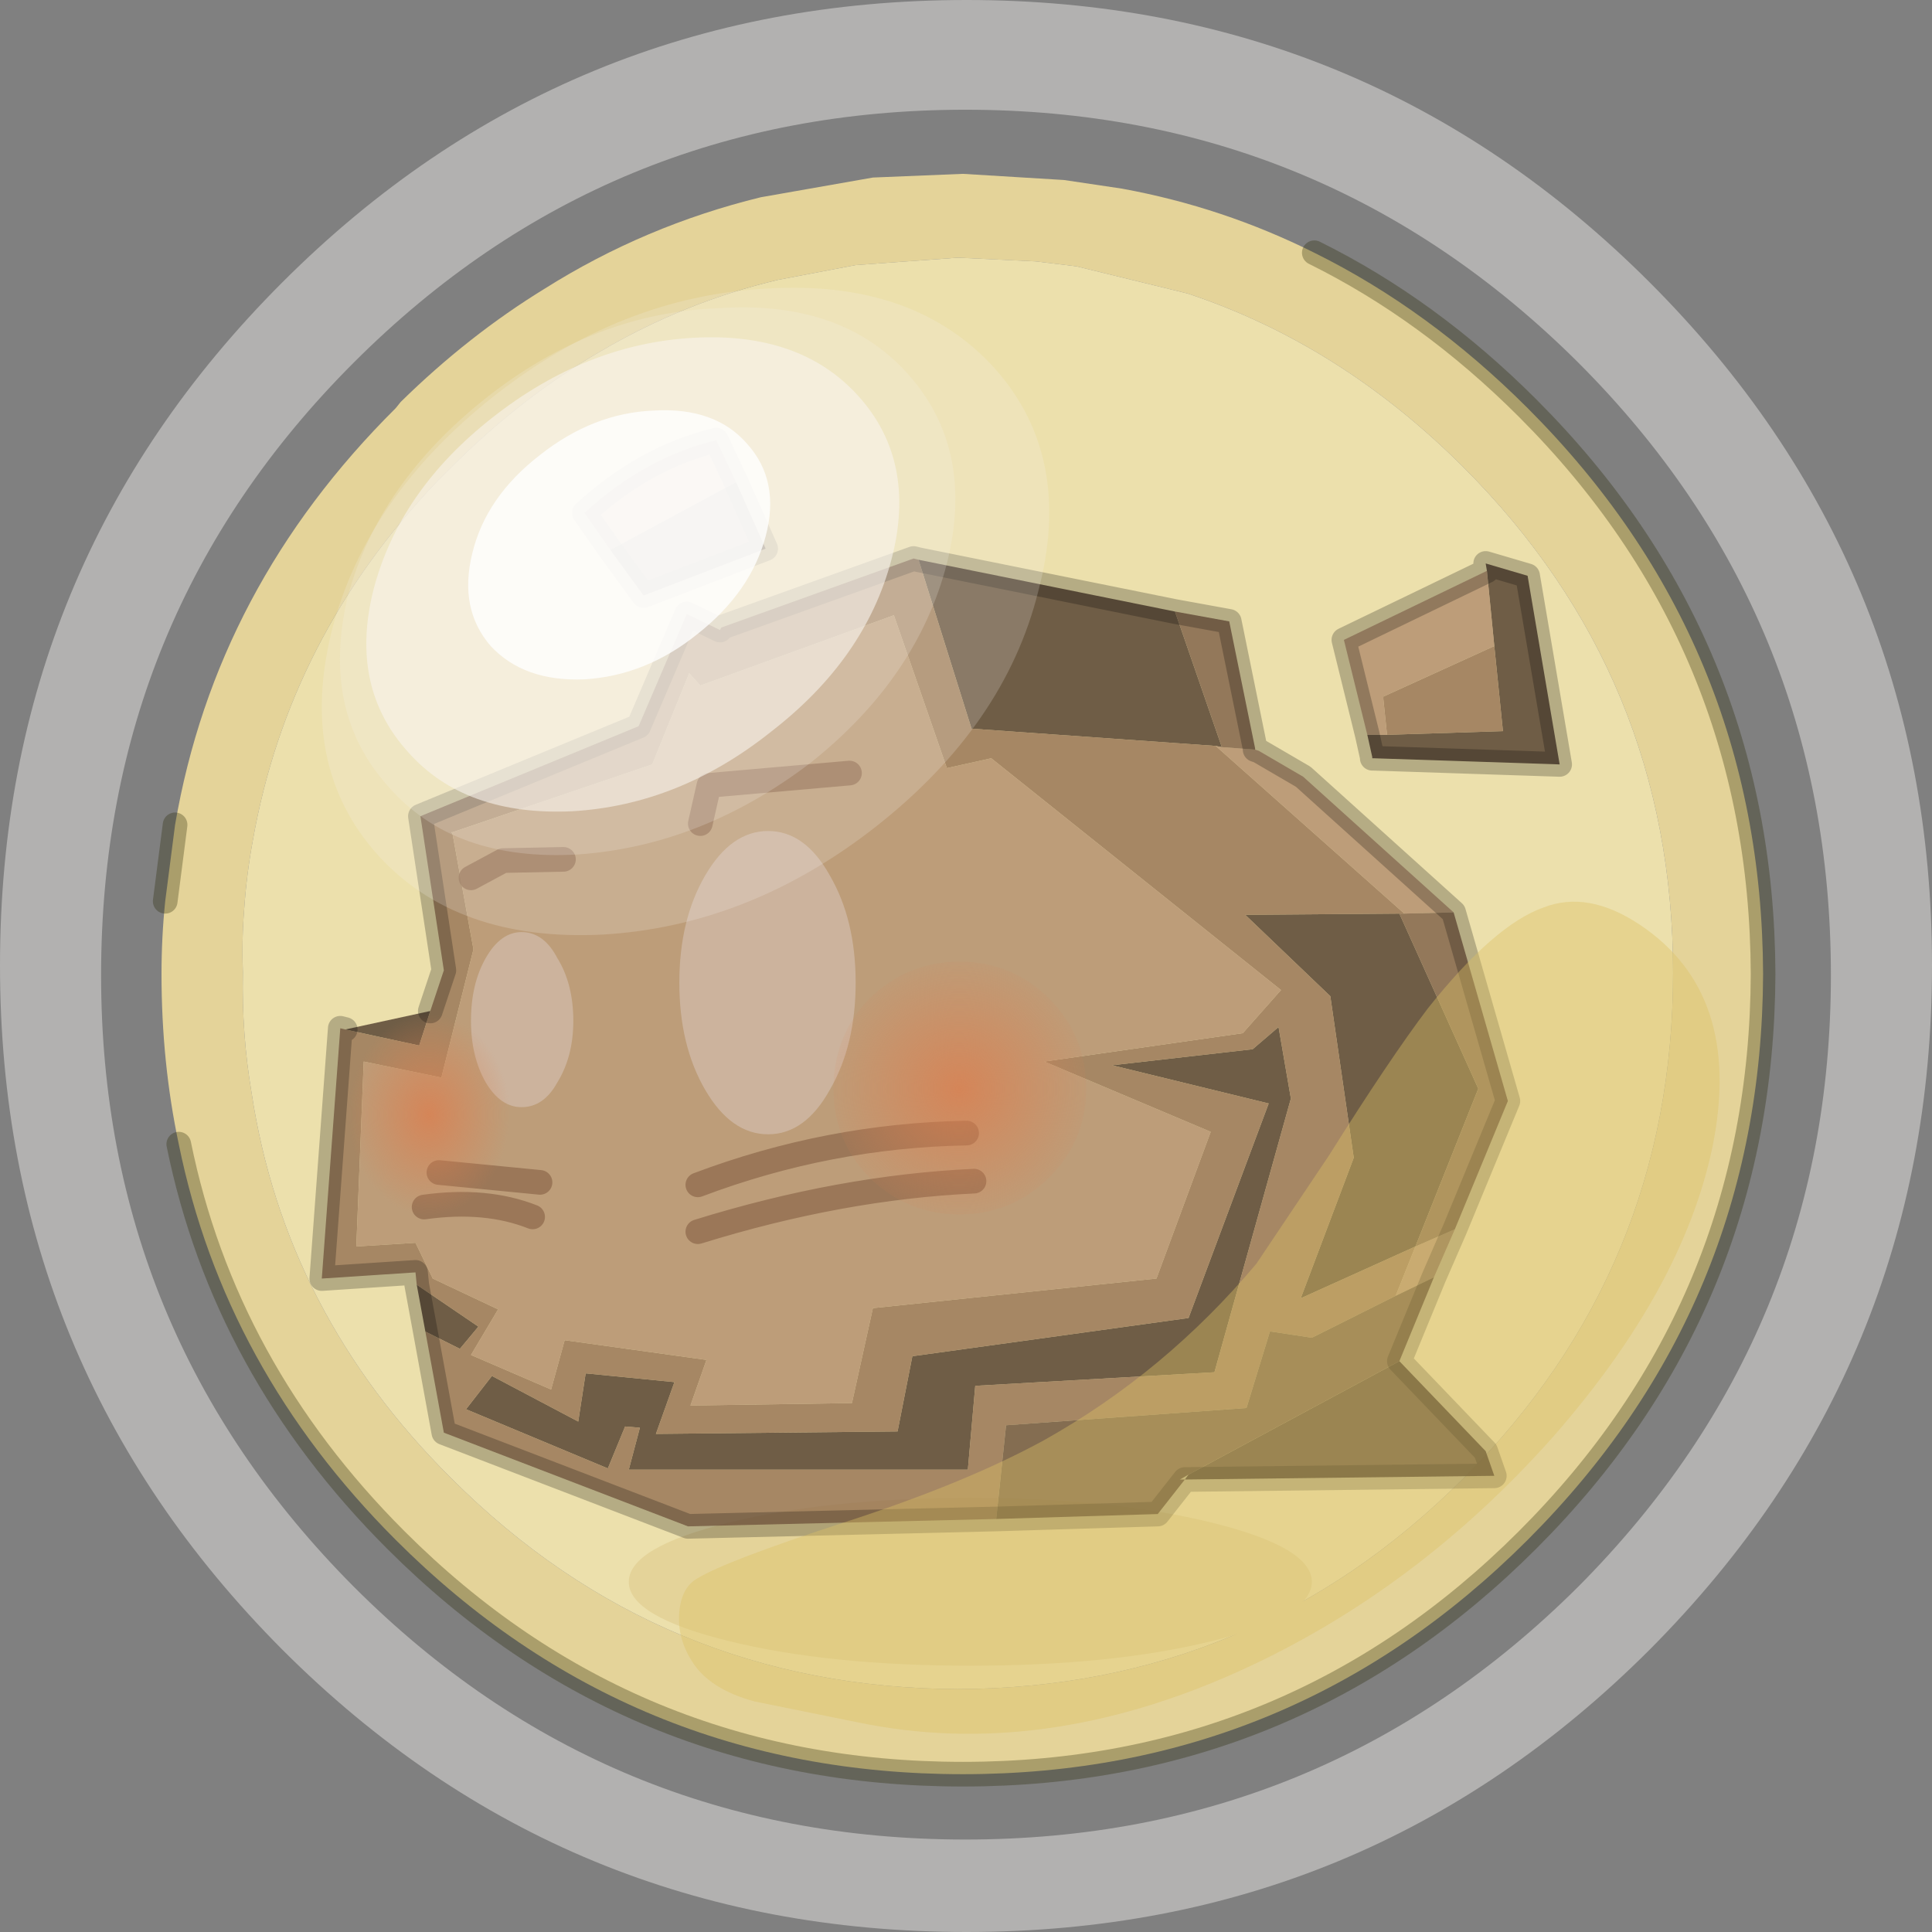 <svg viewBox="0 0 78.35 78.35" xmlns="http://www.w3.org/2000/svg" xmlns:xlink="http://www.w3.org/1999/xlink"><rect x="0" y="0" width="78.35" height="78.35" fill="#808080" stroke="none"/><g transform="translate(-235.8 -160.8)"><use transform="translate(242 167.85)" width="65.8" height="65.4" xlink:href="#a"/><use transform="translate(248.35 178.15)" width="51.2" height="45.05" xlink:href="#b"/><use transform="translate(235.8 160.8)" width="78.35" height="78.35" xlink:href="#c"/></g><defs><g id="a"><path d="M52.8 11.9q-5-5-11.2-7.05l-4.5-1.1-1.65-.2-3.15-.15-4.15.3-3.15.6q-3.8.9-7.2 2.9-3.2 1.85-6.05 4.7l-.6.6q-6 6.3-7.45 14.55-.25 1.35-.35 2.8-.1 1.25-.05 2.55-.05 2.5.35 4.85Q5 46.2 11.75 52.9q8.5 8.5 20.55 8.55 12-.05 20.5-8.55t8.5-20.5-8.5-20.5m-6.05-8.7q4.65 2.3 8.65 6.3 9.5 9.5 9.55 22.95Q64.9 45.9 55.4 55.4t-22.9 9.5q-13.5 0-23-9.5Q2.55 48.45.7 39.35q-.7-3.3-.7-6.9 0-1.5.15-2.95l.4-3.1Q2.2 16.75 9.5 9.5l.2-.25q2.75-2.7 5.85-4.6Q19.6 2.1 24.3.95l4.55-.8L32.5 0l4.1.25 2.35.35q4.1.75 7.8 2.6" fill="#e4d399" fill-rule="evenodd" transform="translate(.35)"/><path d="M52.8 11.9q8.5 8.5 8.5 20.5t-8.5 20.5-20.5 8.55q-12.05-.05-20.55-8.55Q5 46.2 3.65 37.25q-.4-2.35-.35-4.85-.05-1.3.05-2.55.1-1.45.35-2.8 1.45-8.25 7.45-14.55l.6-.6q2.85-2.85 6.05-4.7 3.4-2 7.2-2.9l3.15-.6 4.15-.3 3.15.15 1.65.2 4.5 1.1q6.2 2.05 11.2 7.05" fill="#ece0ac" fill-rule="evenodd" transform="translate(.35)"/><path d="M46.75 3.2q4.65 2.3 8.65 6.3 9.5 9.5 9.55 22.95Q64.9 45.9 55.4 55.4t-22.9 9.5q-13.5 0-23-9.5Q2.55 48.45.7 39.35M.15 29.5l.4-3.1" fill="none" stroke="#262600" stroke-linecap="round" stroke-linejoin="round" stroke-opacity=".302" transform="translate(.35)"/><path d="M42.6 59.5q-4.05 1-9.8 1t-9.8-1-4.05-2.4T23 54.7t9.8-1 9.8 1 4.05 2.4-4.05 2.4" fill="#e4d399" fill-rule="evenodd" transform="translate(.35)"/></g><g id="b"><path d="M47.25 5.3 47.2 5l1.7.5 1.3 7.65-7.55-.25h-.05v-.05l-.2-.9h.8l4.7-.15-.35-3.45-.3-3.05m-11 7.1-9.9-.7-2.15-6.85 10.4 2.1 1.9 5.5-.25-.05M4.4 23.15l-.45 1.4-3-.65 3.45-.75m-.55 11.1 2.5 1.7-.75.9-1.4-.7-.35-1.9m40.5-1.55-4.65 2.1 2.15-5.7-.95-6.55-3.45-3.3 6.25-.05 3.2 7.1-2.55 6.4m-.65 4.65L47.2 41l.35 1-12.55.15.15-.2 8.55-4.6M38.8 23.8l.5 2.9-3.1 11.1-9.7.55-.3 3.4H12.45l.45-1.7-.6-.05-.7 1.7-5.75-2.4 1.05-1.35 3.5 1.85.3-1.95h.05l3.55.35-.75 2.1 9.8-.1.6-3.05 11.2-1.55 3.25-8.7-6.35-1.55 5.7-.65 1.05-.9m-22-22.1L18 4.4l-4.95 1.9-1.35-1.85 5.1-2.75" fill="#493627" fill-opacity=".769" fill-rule="evenodd" transform="translate(.5 .5)"/><path d="m47.55 8.35.35 3.45-4.7.15-.15-1.45v-.1l4.5-2.05M43.9 19.2h-.2l-6.25.05 3.45 3.3.95 6.55-2.15 5.7 4.65-2.1-.8 2-3.4 1.7-1.65-.25h-.05l-.95 3.1-9.75.7-.4 3.8-12.5.3-9.9-3.8-.75-4.1 1.4.7.75-.9-2.5-1.7-.05-.5L0 34l.75-10.15.2.05 3 .65.45-1.4.55-1.65L4 15.25l8.85-3.65 1.95-4.55 1.35.65.05-.1L24 4.8l.2.05 2.15 6.85 9.9.7 7.65 6.8m-16.75-6.3-1.8.4-2.15-6.2-7.85 2.85-.45-.5-1.5 3.7-8.1 2.75h-.05l.05.05.85 4.7-1.3 5.2-3.15-.65-.3 7.5 2.4-.15.7 1.45 2.65 1.25-1.1 1.85 3.25 1.4.55-2 5.75.8-.65 1.85 6.55-.1.85-3.85 11.5-1.2 2.2-5.95-6.75-2.85 8.05-1.15 1.55-1.75-11.75-9.4M38.8 23.8l-1.05.9-5.7.65 6.35 1.55-3.25 8.7-11.2 1.55-.6 3.05-9.8.1.75-2.1-3.55-.35h-.05l-.3 1.95-3.5-1.85-1.05 1.35 5.75 2.4.7-1.7.6.05-.45 1.7H26.2l.3-3.4 9.7-.55 3.1-11.1-.5-2.9" fill="#916c4f" fill-opacity=".769" fill-rule="evenodd" transform="translate(.5 .5)"/><path d="m47.25 5.3.3 3.05-4.5 2.05v.1l.15 1.45h-.8l-.95-3.85 5.8-2.8M43.9 19.2l-7.65-6.8.25.05 1.35.1.15.05 1.8 1.05 6.1 5.5-2 .05m-.35 15.5.8-2 1.6-.7-.85 1.95-1.55.75m-16.4-21.8 11.75 9.4-1.55 1.75-8.05 1.15 6.75 2.85-2.2 5.95-11.5 1.2-.85 3.85-6.55.1.65-1.85-5.75-.8-.55 2-3.25-1.4 1.1-1.85L4.5 34l-.7-1.45-2.4.15.3-7.5 3.15.65 1.3-5.2-.85-4.7-.05-.05h.05l8.1-2.75 1.5-3.7.45.5L23.2 7.1l2.15 6.2 1.8-.4M16.8 1.7l-5.1 2.75-1.05-1.5Q13.1.7 16 0l.8 1.7" fill="#ae896a" fill-opacity=".769" fill-rule="evenodd" transform="translate(.5 .5)"/><path d="M43.7 19.2h.2l2-.05 2.2 7.65-2.15 5.2-1.6.7 2.55-6.4-3.2-7.1M34.6 6.95l2.2.4 1.05 5.15v.05l-1.35-.1-1.9-5.5" fill="#785941" fill-opacity=".769" fill-rule="evenodd" transform="translate(.5 .5)"/><path d="m27.35 43.75.4-3.8 9.75-.7.95-3.1h.05l1.65.25 3.4-1.7 1.55-.75-1.4 3.4-8.55 4.6-.35.2h.2l-1.1 1.4-6.55.2" fill="#654b36" fill-opacity=".769" fill-rule="evenodd" transform="translate(.5 .5)"/><path d="m42.4 11.95.2.9v.05h.05l7.55.25-1.3-7.65-1.7-.5.05.3m-4.85 6.65-.95-3.85 5.8-2.8M24.2 4.85 24 4.8l-7.8 2.8-.05.1-1.35-.65-1.95 4.55L4 15.25l.95 6.25-.55 1.65m-3.45.75-.2-.05L0 34l3.8-.25.05.5m.35 1.9.75 4.1 9.9 3.8 12.5-.3M45.95 32l2.15-5.2-2.2-7.65M45.95 32l-.85 1.95-1.4 3.4L47.2 41l.35 1-12.55.15-1.1 1.4-6.55.2m7.25-36.8 2.2.4 1.05 5.15v.05l.15.05 1.8 1.05 6.1 5.5M34.6 6.95l-10.4-2.1m-12.5-.4 1.35 1.85L18 4.4l-1.2-2.7m-5.1 2.75-1.05-1.5Q13.1.7 16 0l.8 1.7M4.2 36.15l-.35-1.9" fill="none" stroke="#000" stroke-linecap="round" stroke-linejoin="round" stroke-opacity=".231" transform="translate(.5 .5)"/><path d="M21.65 22q0 2.55-1.05 4.35-1 1.8-2.5 1.8t-2.55-1.8T14.5 22t1.05-4.35 2.55-1.8 2.5 1.8q1.05 1.8 1.05 4.35m-12.1-1q.65 1.05.65 2.55 0 1.45-.65 2.5-.55 1-1.45 1-.85 0-1.45-1-.6-1.05-.6-2.5 0-1.5.6-2.55t1.45-1.05q.9 0 1.45 1.05" fill="#d0baa8" fill-opacity=".769" fill-rule="evenodd" transform="translate(.5 .5)"/><path d="M15.35 15.55 15.7 14l5.7-.5M6.05 17.75l1.3-.7L9.8 17M4.15 31.1q2.5-.35 4.4.4m-3.8-1.8 4.1.4m6.4.1q5.3-2 10.9-2.1m-10.9 4q5.8-1.8 11.2-2.05" fill="none" stroke="#916c4f" stroke-linecap="round" stroke-linejoin="round" stroke-opacity=".769" transform="translate(.5 .5)"/><path d="M29.5 29.9q-1.5 1.5-3.65 1.5-2.1 0-3.65-1.5-1.45-1.5-1.45-3.6 0-2.15 1.45-3.65 1.55-1.5 3.65-1.5 2.15 0 3.65 1.5T31 26.3q0 2.1-1.5 3.6" fill="url(#d)" fill-rule="evenodd" transform="translate(.5 .5)"/><path d="M6.75 30.25q-.95 1.2-2.4 1.2-1.4 0-2.4-1.2t-1-2.9 1-2.9 2.4-1.2q1.45 0 2.4 1.2 1 1.2 1 2.9t-1 2.9" fill="url(#e)" fill-rule="evenodd" transform="translate(.5 .5)"/></g><g id="c" fill-rule="evenodd"><path d="M299.8 225.15q10.25-10.3 10.25-24.8 0-14.6-10.25-24.85-10.3-10.25-24.85-10.25t-24.8 10.25-10.25 24.85q0 14.5 10.25 24.8 10.25 10.25 24.8 10.25t24.85-10.25m2.9 2.55q-11.45 11.45-27.7 11.45-16.3 0-27.75-11.45-11.45-11.5-11.45-27.75t11.45-27.7T275 160.8q16.25 0 27.7 11.45t11.45 27.7-11.45 27.75" fill="#fdfaf8" fill-opacity=".4" transform="translate(-235.8 -160.8)"/><path d="M271.35 194.3q-5.15 4.05-11.1 4.4-5.95.3-9.15-3.25-3.2-3.6-1.85-9.05 1.4-5.45 6.6-9.55 5.15-4.05 11.1-4.35 5.95-.35 9.2 3.25 3.2 3.6 1.75 9.05-1.35 5.4-6.55 9.5" fill="#f8f3ed" fill-opacity=".2" transform="translate(-235.8 -160.8)"/><path d="M249.9 185q1.25-4.6 5.6-8.05t9.4-3.65q5.05-.35 7.75 2.7t1.55 7.65q-1.2 4.65-5.55 8.1-4.4 3.35-9.4 3.7-5.05.3-7.7-2.75-2.75-3.05-1.65-7.7" fill="#f8f3ed" fill-opacity=".2" transform="translate(-235.8 -160.8)"/><path d="M250.95 184.7q1.05-4 4.8-6.95 3.8-3 8.15-3.25t6.7 2.35q2.4 2.65 1.35 6.65t-4.85 6.95q-3.75 3-8.1 3.25-4.35.2-6.65-2.4-2.4-2.65-1.4-6.6" fill="#f8f3ed" fill-opacity=".6" transform="translate(-235.8 -160.8)"/><path d="M257.7 179.25q2.15-1.7 4.6-1.8 2.5-.15 3.8 1.35 1.35 1.5.75 3.75t-2.75 3.95q-2.1 1.7-4.6 1.85-2.45.1-3.8-1.35-1.3-1.5-.75-3.75.55-2.3 2.75-4" fill="#fff" fill-opacity=".8" transform="translate(-235.8 -160.8)"/><path d="M293.7 201.7q2.7-3.4 4.7-4.1 1.8-.7 3.9.7 4.2 2.8 2.95 9-1.2 5.75-6.45 11.75-5.55 6.25-12.7 9.5-8.05 3.65-15.5 2.1l-4.2-.85q-1.85-.5-2.55-1.65-.6-.95-.5-2 .1-1 .75-1.35 1.15-.7 5.9-2.25 4.95-1.6 8.15-3.35 4.9-2.75 8.6-7.15l2.95-4.4q2.45-3.9 4-5.95" fill="#dcc065" fill-opacity=".4" transform="translate(-235.8 -160.8)"/></g><radialGradient id="d" cx="0" cy="0" r="819.2" gradientTransform="translate(25.85 26.3) scale(.007)" gradientUnits="userSpaceOnUse"><stop stop-color="#dc7e4e" stop-opacity=".769" offset="0"/><stop stop-color="#dc8051" stop-opacity="0" offset="1"/></radialGradient><radialGradient id="e" cx="0" cy="0" r="819.2" gradientTransform="matrix(.004 0 0 .005 4.35 27.35)" gradientUnits="userSpaceOnUse"><stop stop-color="#dc7e4e" stop-opacity=".769" offset="0"/><stop stop-color="#dc8051" stop-opacity="0" offset="1"/></radialGradient></defs></svg>